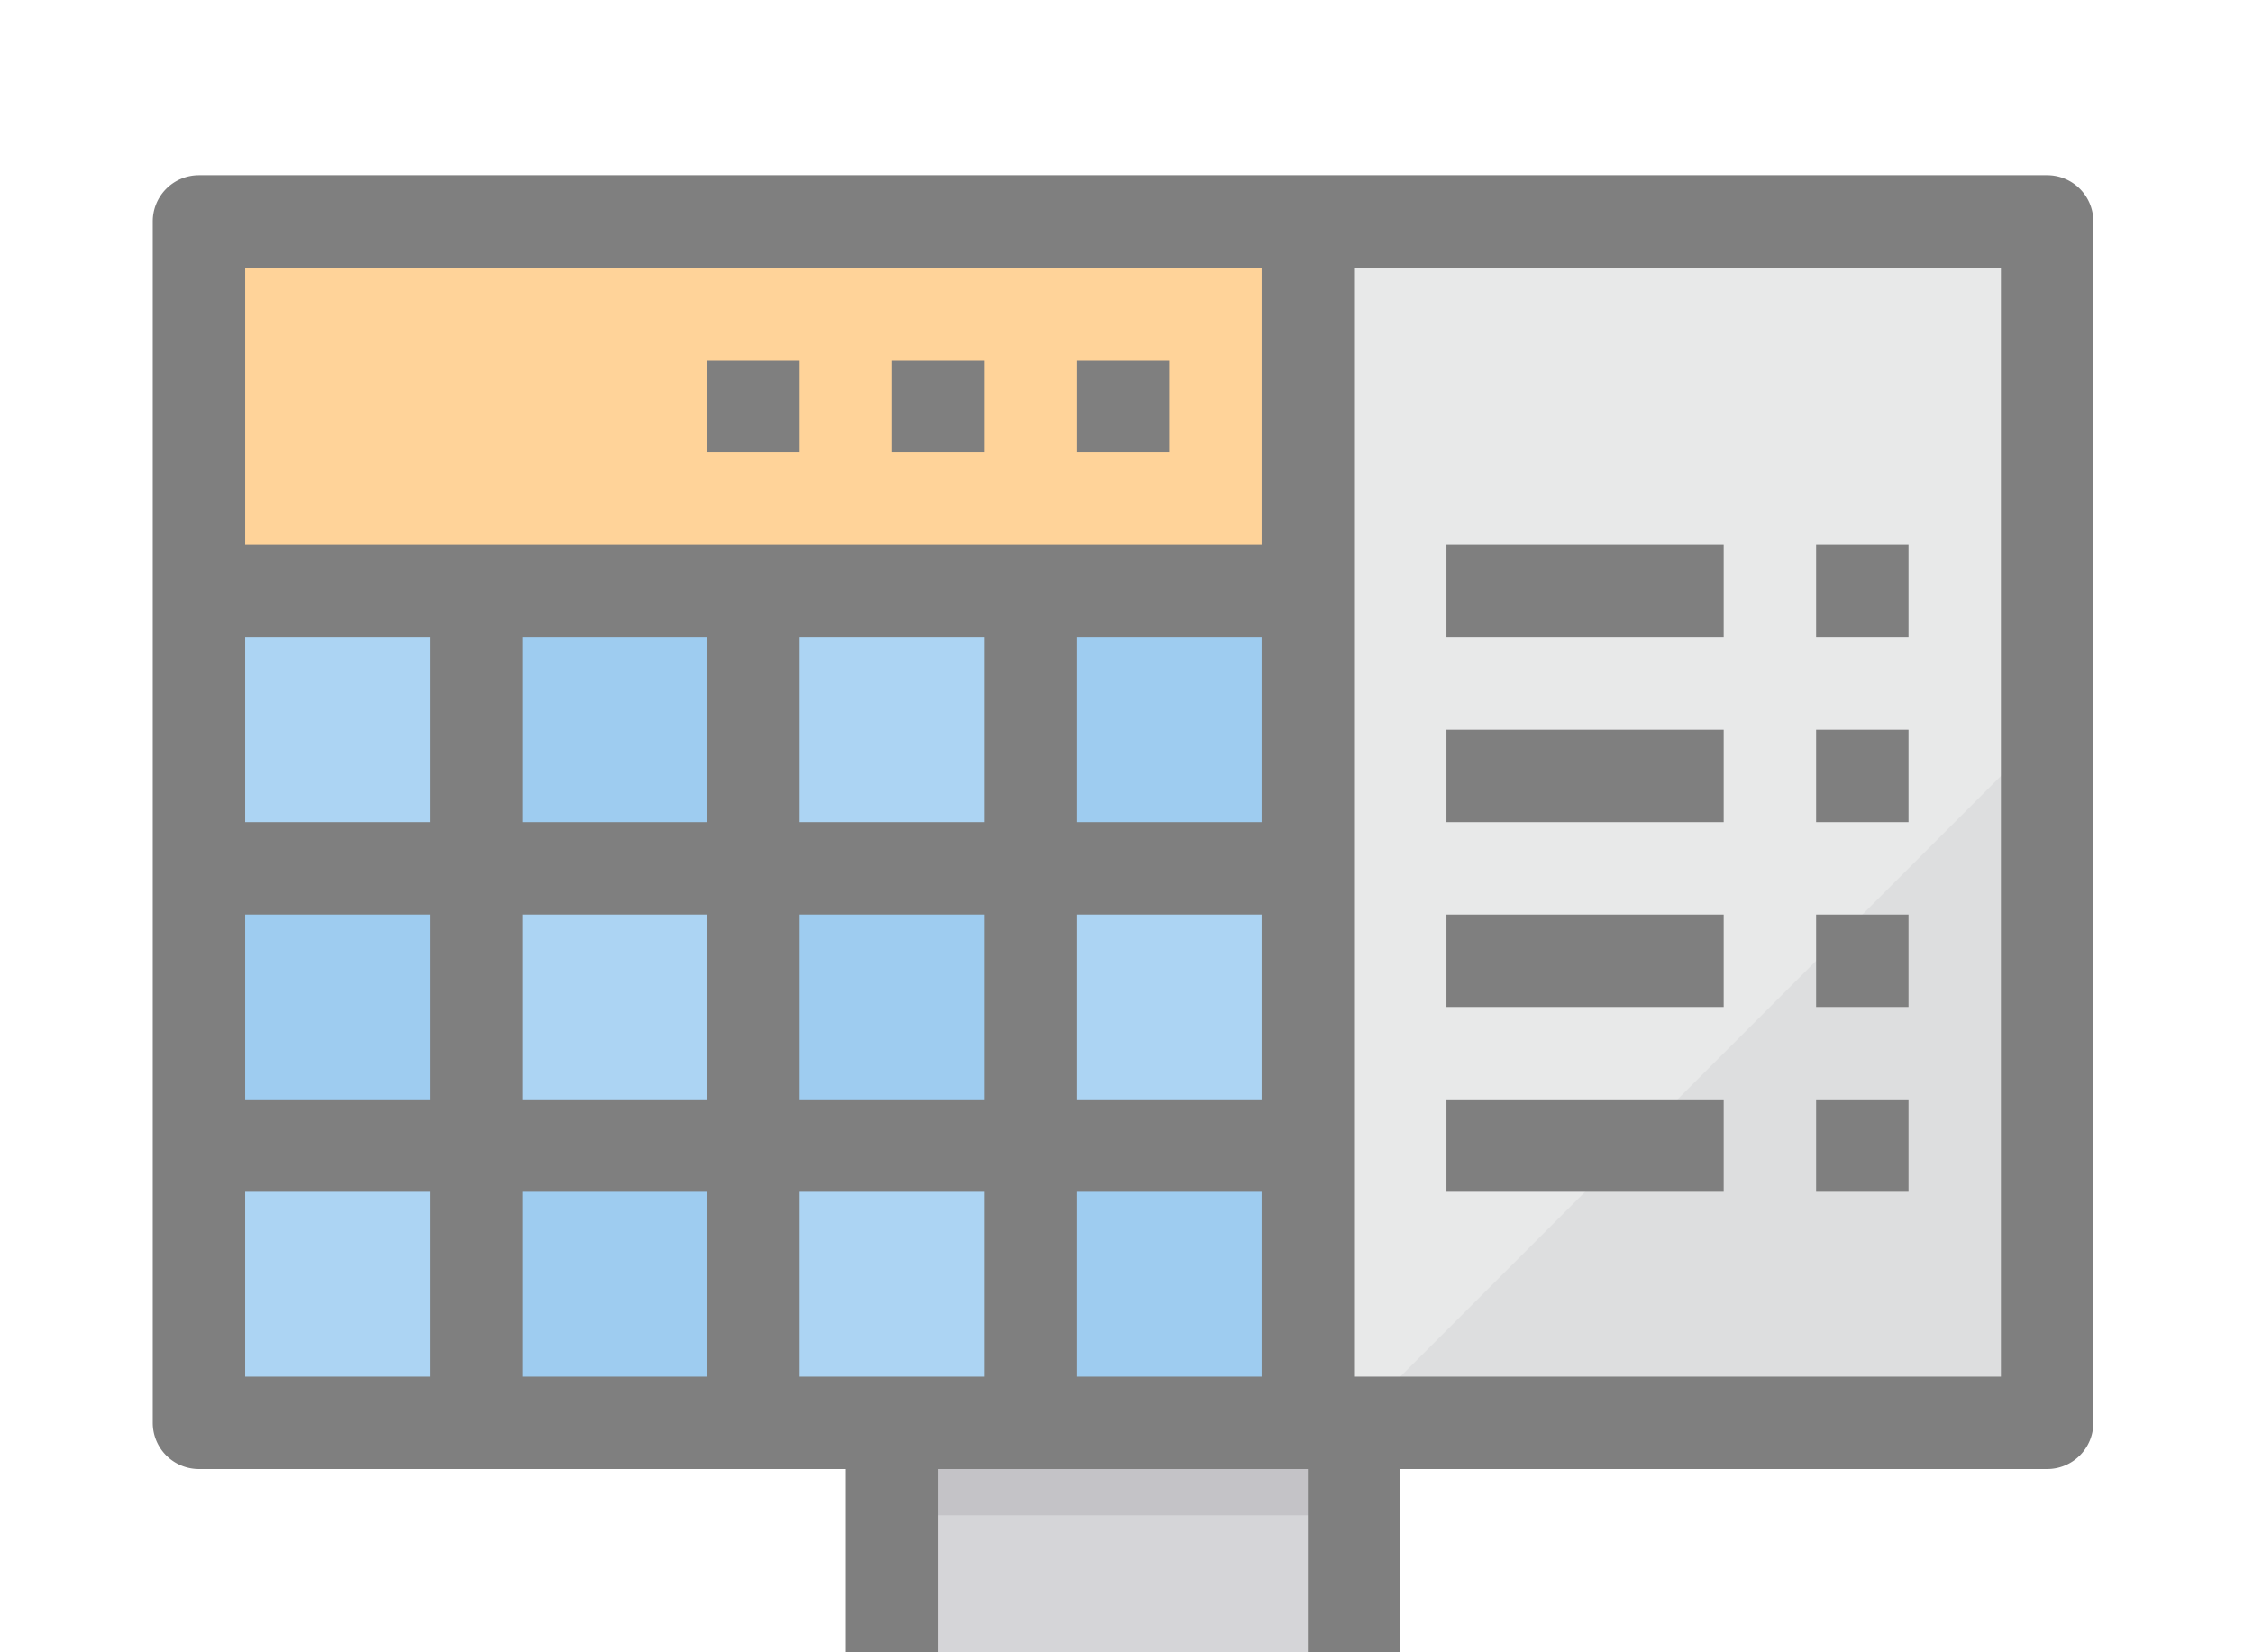 <svg xmlns="http://www.w3.org/2000/svg" xmlns:xlink="http://www.w3.org/1999/xlink" width="315" height="231" viewBox="0 0 315 231"><defs><clipPath id="a"><rect width="315" height="231" transform="translate(1528 7765)" fill="#fff" stroke="#707070" stroke-width="1"/></clipPath></defs><g transform="translate(-1528 -7765)" opacity="0.5" clip-path="url(#a)"><g transform="translate(1958.289 7969.058)"><path d="M279.4,49v77.521H21V49H46.84v51.68H253.562V49Z" transform="translate(-423.475 10.462)" fill="#898890"/><path d="M21,33H59.76V71.76H21Z" transform="translate(-423.475 -76.899)" fill="#5aaae7"/><path d="M27,33H65.76V71.76H27Z" transform="translate(-390.715 -76.899)" fill="#3d9ae2"/><path d="M71.76,33V71.76H33V33Z" transform="translate(-357.954 -76.899)" fill="#5aaae7"/><path d="M39,33H77.76V71.76H39Z" transform="translate(-325.194 -76.899)" fill="#3d9ae2"/><path d="M100.6,39V77.76H36V39h64.6Z" transform="translate(-341.574 -44.138)" fill="#acabb1"/><path d="M136.361,45V70.84H33V45H136.361Z" transform="translate(-357.954 -11.378)" fill="#898890"/><path d="M36,53h64.6V78.84H36Z" transform="translate(-341.574 32.302)" fill="#c6c5ca"/><path d="M231.722,49v51.68H160.661V74.84h-64.6v25.84H25V49H231.722Z" transform="translate(-401.635 10.462)" fill="#acabb1"/><path d="M21,27H59.76V65.76H21Z" transform="translate(-423.475 -109.659)" fill="#3d9ae2"/><path d="M27,27H65.76V65.76H27Z" transform="translate(-390.715 -109.659)" fill="#5aaae7"/><path d="M33,27H71.76V65.76H33Z" transform="translate(-357.954 -109.659)" fill="#3d9ae2"/><path d="M39,27H77.76V65.76H39Z" transform="translate(-325.194 -109.659)" fill="#5aaae7"/><path d="M27,21H65.76V59.76H27Z" transform="translate(-390.715 -142.419)" fill="#3d9ae2"/><path d="M21,21H59.76V59.76H21Z" transform="translate(-423.475 -142.419)" fill="#5aaae7"/><path d="M33,21H71.76V59.76H33Z" transform="translate(-357.954 -142.419)" fill="#5aaae7"/><path d="M39,21H77.76V59.76H39Z" transform="translate(-325.194 -142.419)" fill="#3d9ae2"/><path d="M45,13H148.361V180.961H45Z" transform="translate(-292.434 -186.1)" fill="#d1d3d4"/><path d="M176.041,13V64.68H21V13Z" transform="translate(-423.475 -186.1)" fill="#ffa733"/><path d="M36,39h64.6V51.92H36Z" transform="translate(-341.574 -44.138)" fill="#898890"/><path d="M142.9,24v96.9H46Z" transform="translate(-286.974 -126.039)" fill="#bcbec0"/><path d="M284.862,192.881a6.46,6.46,0,0,0,6.46-6.46V18.46a6.46,6.46,0,0,0-6.46-6.46H26.46A6.46,6.46,0,0,0,20,18.46V186.421a6.46,6.46,0,0,0,6.46,6.46H116.9v25.84h-12.92a6.46,6.46,0,0,0-6.46,6.46v19.38H26.46a6.46,6.46,0,0,0-6.46,6.46v77.521A6.46,6.46,0,0,0,26.46,335h258.4a6.46,6.46,0,0,0,6.46-6.46V251.022a6.46,6.46,0,0,0-6.46-6.46H213.8v-19.38a6.46,6.46,0,0,0-6.46-6.46h-12.92v-25.84ZM149.2,115.361h25.84V141.2H149.2Zm-12.92,25.84h-25.84v-25.84h25.84Zm38.76-38.76H149.2V76.6h25.84Zm-38.76,0h-25.84V76.6h25.84Zm-38.76,0H71.68V76.6h25.84Zm-38.76,0H32.92V76.6H58.76Zm0,12.92V141.2H32.92v-25.84Zm12.92,0h25.84V141.2H71.68Zm25.84,38.76v25.84H71.68v-25.84Zm12.92,0h25.84v25.84h-25.84Zm38.76,0h25.84v25.84H149.2Zm129.2,25.84H187.961V24.92H278.4ZM175.041,24.92V63.68H32.92V24.92ZM32.92,154.121H58.76v25.84H32.92ZM252.562,257.482v38.76H194.421v-19.38a6.46,6.46,0,0,0-6.46-6.46h-64.6a6.46,6.46,0,0,0-6.46,6.46v19.38H58.76v-38.76ZM181.5,296.242h-51.68v-12.92H181.5Zm96.9,25.84H32.92v-64.6H45.84V302.7a6.46,6.46,0,0,0,6.46,6.46H259.022a6.46,6.46,0,0,0,6.46-6.46v-45.22H278.4Zm-77.521-77.521H110.441v-12.92h90.441Zm-19.38-25.84h-51.68v-25.84H181.5Z" transform="translate(-428.935 -191.56)"/><path d="M48,20H86.76V32.92H48Z" transform="translate(-276.054 -147.879)"/><path d="M56,20H68.92V32.92H56Z" transform="translate(-232.373 -147.879)"/><path d="M48,24H86.76V36.92H48Z" transform="translate(-276.054 -126.039)"/><path d="M56,24H68.92V36.92H56Z" transform="translate(-232.373 -126.039)"/><path d="M48,28H86.76V40.92H48Z" transform="translate(-276.054 -104.199)"/><path d="M56,28H68.92V40.92H56Z" transform="translate(-232.373 -104.199)"/><path d="M48,32H86.76V44.92H48Z" transform="translate(-276.054 -82.359)"/><path d="M56,32H68.92V44.92H56Z" transform="translate(-232.373 -82.359)"/><path d="M40,16H52.92V28.92H40Z" transform="translate(-319.734 -169.72)"/><path d="M36,16H48.92V28.92H36Z" transform="translate(-341.574 -169.72)"/><path d="M32,16H44.92V28.92H32Z" transform="translate(-363.414 -169.72)"/></g></g></svg>